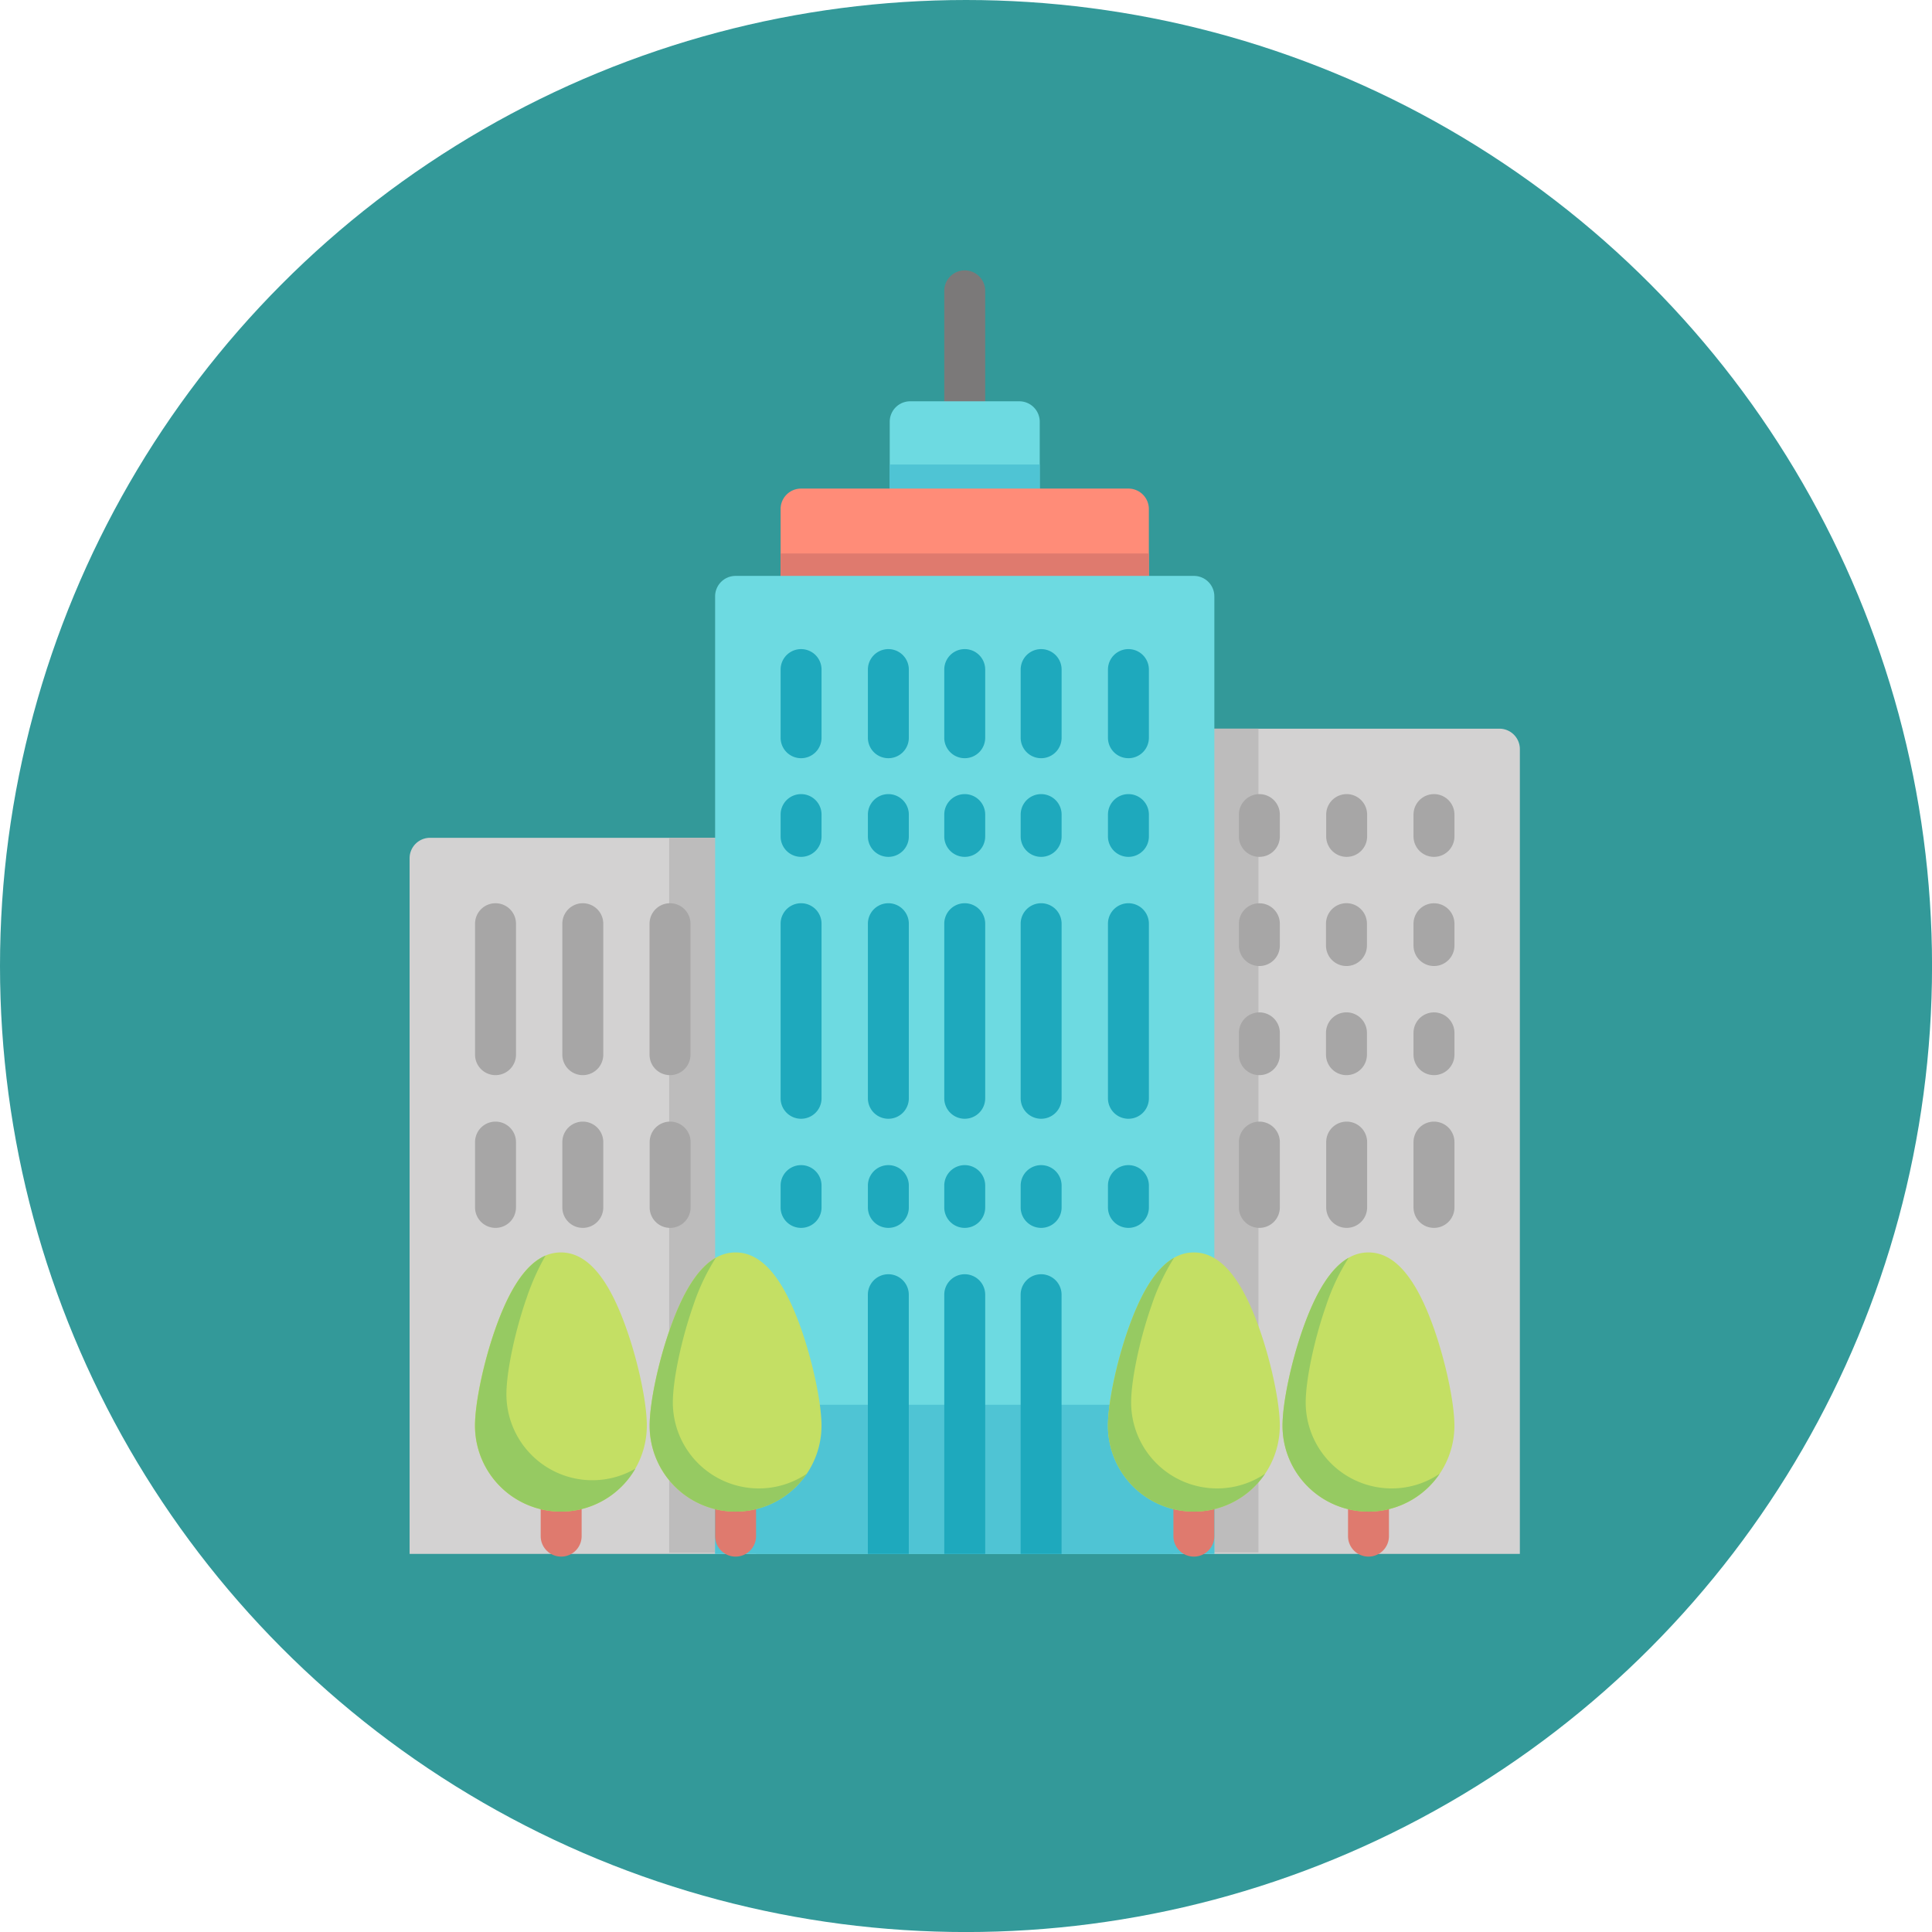 <svg xmlns="http://www.w3.org/2000/svg" viewBox="0 0 502.67 502.67"><defs><style>.cls-1{fill:#399;}.cls-2{fill:#d3d2d2;}.cls-3{fill:#bdbcbc;}.cls-4{fill:#a7a6a6;}.cls-5{fill:#7b7979;}.cls-6{fill:#6ddae1;}.cls-7{fill:#4fc4d4;}.cls-8{fill:#ff8c78;}.cls-9{fill:#df7a6e;}.cls-10{fill:#1ea9bd;}.cls-11{fill:#c4df64;}.cls-12{fill:#96ca62;}</style></defs><title>commercial</title><g id="Layer_2" data-name="Layer 2"><g id="Layer_1-2" data-name="Layer 1"><circle class="cls-1" cx="251.34" cy="251.34" r="251.34"/><path class="cls-2" d="M196.71,223.3a5.32,5.32,0,0,0-5.32-5.32h-79.5a5.32,5.32,0,0,0-5.32,5.32v181h90.14Z"/><path class="cls-3" d="M196.71,223.3a5.32,5.32,0,0,0-5.32-5.32H174.11v186h22.59Z"/><path class="cls-4" d="M128.92,279.73a5.32,5.32,0,0,1-5.32-5.32V240.33a5.32,5.32,0,1,1,10.65,0V274.4A5.32,5.32,0,0,1,128.92,279.73Z"/><path class="cls-4" d="M151.63,279.73a5.32,5.32,0,0,1-5.32-5.32V240.33a5.32,5.32,0,1,1,10.65,0V274.4A5.32,5.32,0,0,1,151.63,279.73Z"/><path class="cls-4" d="M174.35,279.73A5.32,5.32,0,0,1,169,274.4V240.33a5.32,5.32,0,1,1,10.65,0V274.4A5.32,5.32,0,0,1,174.35,279.73Z"/><path class="cls-4" d="M128.92,319.47a5.32,5.32,0,0,1-5.32-5.32v-17a5.32,5.32,0,0,1,10.65,0v17A5.32,5.32,0,0,1,128.92,319.47Z"/><path class="cls-4" d="M151.63,319.47a5.32,5.32,0,0,1-5.32-5.32v-17a5.32,5.32,0,0,1,10.65,0v17A5.32,5.32,0,0,1,151.63,319.47Z"/><path class="cls-4" d="M174.35,319.47a5.32,5.32,0,0,1-5.32-5.32v-17a5.32,5.32,0,0,1,10.65,0v17A5.32,5.32,0,0,1,174.35,319.47Z"/><path class="cls-2" d="M395.44,194.91a5.32,5.32,0,0,0-5.32-5.32h-79.5a5.32,5.32,0,0,0-5.32,5.32V404.29h90.14Z"/><path class="cls-3" d="M327.42,189.58h-16.8a5.32,5.32,0,0,0-5.32,5.32v209h22.12Z"/><path class="cls-4" d="M327.66,319.47a5.32,5.32,0,0,1-5.32-5.32v-17a5.32,5.32,0,0,1,10.65,0v17A5.32,5.32,0,0,1,327.66,319.47Z"/><path class="cls-4" d="M350.37,319.47a5.32,5.32,0,0,1-5.32-5.32v-17a5.32,5.32,0,0,1,10.65,0v17A5.32,5.32,0,0,1,350.37,319.47Z"/><path class="cls-4" d="M373.09,319.47a5.32,5.32,0,0,1-5.32-5.32v-17a5.32,5.32,0,0,1,10.65,0v17A5.32,5.32,0,0,1,373.09,319.47Z"/><path class="cls-4" d="M327.66,222.94a5.32,5.32,0,0,1-5.32-5.32v-5.68a5.32,5.32,0,1,1,10.65,0v5.68A5.32,5.32,0,0,1,327.66,222.94Z"/><path class="cls-4" d="M350.37,222.94a5.32,5.32,0,0,1-5.32-5.32v-5.68a5.32,5.32,0,1,1,10.65,0v5.68A5.32,5.32,0,0,1,350.37,222.94Z"/><path class="cls-4" d="M373.09,222.94a5.32,5.32,0,0,1-5.32-5.32v-5.68a5.32,5.32,0,1,1,10.65,0v5.68A5.32,5.32,0,0,1,373.09,222.94Z"/><path class="cls-4" d="M327.66,251.34a5.32,5.32,0,0,1-5.32-5.32v-5.68a5.32,5.32,0,1,1,10.65,0V246A5.32,5.32,0,0,1,327.66,251.34Z"/><path class="cls-4" d="M350.37,251.34A5.32,5.32,0,0,1,345,246v-5.68a5.32,5.32,0,1,1,10.65,0V246A5.32,5.32,0,0,1,350.37,251.34Z"/><path class="cls-4" d="M373.09,251.34a5.32,5.32,0,0,1-5.32-5.32v-5.68a5.32,5.32,0,1,1,10.65,0V246A5.32,5.32,0,0,1,373.09,251.34Z"/><path class="cls-4" d="M327.66,279.73a5.32,5.32,0,0,1-5.32-5.32v-5.68a5.32,5.32,0,0,1,10.65,0v5.68A5.32,5.32,0,0,1,327.66,279.73Z"/><path class="cls-4" d="M350.37,279.73A5.32,5.32,0,0,1,345,274.4v-5.68a5.32,5.32,0,0,1,10.65,0v5.68A5.32,5.32,0,0,1,350.37,279.73Z"/><path class="cls-4" d="M373.09,279.73a5.32,5.32,0,0,1-5.32-5.32v-5.68a5.32,5.32,0,0,1,10.65,0v5.68A5.32,5.32,0,0,1,373.09,279.73Z"/><path class="cls-5" d="M251,115.06a5.32,5.32,0,0,1-5.32-5.32V75.67a5.32,5.32,0,1,1,10.65,0v34.07A5.32,5.32,0,0,1,251,115.06Z"/><path class="cls-6" d="M265.2,104.41H236.81a5.32,5.32,0,0,0-5.32,5.32v28.39a5.32,5.32,0,0,0,5.32,5.32H265.2a5.32,5.32,0,0,0,5.32-5.32V109.74A5.32,5.32,0,0,0,265.2,104.41Z"/><path class="cls-7" d="M231.48,120.85v17.27a5.32,5.32,0,0,0,5.32,5.32H265.2a5.32,5.32,0,0,0,5.32-5.32V120.85Z"/><path class="cls-8" d="M293.59,127.12H208.42a5.32,5.32,0,0,0-5.32,5.32v34.07a5.32,5.32,0,0,0,5.32,5.32h85.17a5.32,5.32,0,0,0,5.32-5.32V132.45A5.32,5.32,0,0,0,293.59,127.12Z"/><path class="cls-9" d="M203.09,144v22.48a5.32,5.32,0,0,0,5.32,5.32h85.17a5.32,5.32,0,0,0,5.32-5.32V144Z"/><path class="cls-6" d="M315.95,155.16a5.32,5.32,0,0,0-5.32-5.32H191.38a5.32,5.32,0,0,0-5.32,5.32V404.29H315.95V155.16Z"/><rect class="cls-7" x="186.06" y="365.49" width="129.89" height="38.8"/><path class="cls-10" d="M251,319.47a5.32,5.32,0,0,1-5.32-5.32v-5.68a5.32,5.32,0,0,1,10.65,0v5.68A5.32,5.32,0,0,1,251,319.47Z"/><path class="cls-10" d="M231.13,319.47a5.32,5.32,0,0,1-5.32-5.32v-5.68a5.32,5.32,0,0,1,10.65,0v5.68A5.32,5.32,0,0,1,231.13,319.47Z"/><path class="cls-10" d="M270.88,319.47a5.32,5.32,0,0,1-5.32-5.32v-5.68a5.32,5.32,0,0,1,10.65,0v5.68A5.32,5.32,0,0,1,270.88,319.47Z"/><path class="cls-10" d="M208.42,319.47a5.32,5.32,0,0,1-5.32-5.32v-5.68a5.32,5.32,0,0,1,10.65,0v5.68A5.32,5.32,0,0,1,208.42,319.47Z"/><path class="cls-10" d="M293.59,319.47a5.32,5.32,0,0,1-5.32-5.32v-5.68a5.32,5.32,0,0,1,10.65,0v5.68A5.32,5.32,0,0,1,293.59,319.47Z"/><path class="cls-10" d="M251,197.27a5.32,5.32,0,0,1-5.32-5.32V174.21a5.32,5.32,0,0,1,10.65,0v17.74A5.32,5.32,0,0,1,251,197.27Z"/><path class="cls-10" d="M231.13,197.27a5.32,5.32,0,0,1-5.32-5.32V174.21a5.32,5.32,0,0,1,10.65,0v17.74A5.32,5.32,0,0,1,231.13,197.27Z"/><path class="cls-10" d="M270.88,197.27a5.32,5.32,0,0,1-5.32-5.32V174.21a5.32,5.32,0,0,1,10.65,0v17.74A5.32,5.32,0,0,1,270.88,197.27Z"/><path class="cls-10" d="M208.42,197.27a5.32,5.32,0,0,1-5.32-5.32V174.21a5.32,5.32,0,0,1,10.65,0v17.74A5.32,5.32,0,0,1,208.42,197.27Z"/><path class="cls-10" d="M293.59,197.27a5.32,5.32,0,0,1-5.32-5.32V174.21a5.32,5.32,0,0,1,10.65,0v17.74A5.32,5.32,0,0,1,293.59,197.27Z"/><path class="cls-10" d="M251,222.94a5.32,5.32,0,0,1-5.32-5.32v-5.68a5.32,5.32,0,1,1,10.65,0v5.68A5.32,5.32,0,0,1,251,222.94Z"/><path class="cls-10" d="M231.13,222.94a5.32,5.32,0,0,1-5.32-5.32v-5.68a5.32,5.32,0,1,1,10.65,0v5.68A5.32,5.32,0,0,1,231.13,222.94Z"/><path class="cls-10" d="M270.88,222.94a5.32,5.32,0,0,1-5.32-5.32v-5.68a5.32,5.32,0,1,1,10.65,0v5.68A5.32,5.32,0,0,1,270.88,222.94Z"/><path class="cls-10" d="M208.42,222.94a5.32,5.32,0,0,1-5.32-5.32v-5.68a5.32,5.32,0,1,1,10.65,0v5.68A5.32,5.32,0,0,1,208.42,222.94Z"/><path class="cls-10" d="M293.59,222.94a5.32,5.32,0,0,1-5.32-5.32v-5.68a5.32,5.32,0,1,1,10.65,0v5.68A5.32,5.32,0,0,1,293.59,222.94Z"/><path class="cls-10" d="M251,291.08a5.32,5.32,0,0,1-5.32-5.32V240.33a5.32,5.32,0,1,1,10.65,0v45.42A5.32,5.32,0,0,1,251,291.08Z"/><path class="cls-10" d="M231.13,291.08a5.32,5.32,0,0,1-5.32-5.32V240.33a5.32,5.32,0,1,1,10.65,0v45.42A5.32,5.32,0,0,1,231.13,291.08Z"/><path class="cls-10" d="M270.88,291.08a5.32,5.32,0,0,1-5.32-5.32V240.33a5.32,5.32,0,1,1,10.65,0v45.42A5.32,5.32,0,0,1,270.88,291.08Z"/><path class="cls-10" d="M208.42,291.08a5.32,5.32,0,0,1-5.32-5.32V240.33a5.32,5.32,0,1,1,10.65,0v45.42A5.32,5.32,0,0,1,208.42,291.08Z"/><path class="cls-10" d="M293.59,291.08a5.32,5.32,0,0,1-5.32-5.32V240.33a5.32,5.32,0,1,1,10.65,0v45.42A5.32,5.32,0,0,1,293.59,291.08Z"/><path class="cls-10" d="M256.33,336.86a5.32,5.32,0,0,0-10.65,0v67.43h10.65V336.86Z"/><path class="cls-10" d="M236.45,336.86a5.32,5.32,0,0,0-10.65,0v67.43h10.65V336.86Z"/><path class="cls-10" d="M276.2,336.86a5.32,5.32,0,0,0-10.65,0v67.43H276.2V336.86Z"/><path class="cls-9" d="M146,405a5.32,5.32,0,0,1-5.32-5.32V377a5.32,5.32,0,0,1,10.65,0v22.71A5.32,5.32,0,0,1,146,405Z"/><path class="cls-11" d="M163,345.76c-4.71-13.39-10.29-19.9-17.07-19.9s-12.35,6.51-17.07,19.9c-3.07,8.71-5.29,19.3-5.29,25.17a22.36,22.36,0,0,0,44.72,0C168.31,365.06,166.09,354.48,163,345.76Z"/><path class="cls-12" d="M154.12,385.13a22.38,22.38,0,0,1-22.36-22.36c0-5.87,2.23-16.46,5.29-25.17a61.43,61.43,0,0,1,4.9-10.92c-5,2.13-9.31,8.42-13.06,19.08-3.07,8.71-5.29,19.3-5.29,25.17a22.35,22.35,0,0,0,41.71,11.18A22.21,22.21,0,0,1,154.12,385.13Z"/><path class="cls-9" d="M191.38,405a5.32,5.32,0,0,1-5.32-5.32V377a5.32,5.32,0,0,1,10.65,0v22.71A5.32,5.32,0,0,1,191.38,405Z"/><path class="cls-11" d="M208.45,345.76c-4.71-13.39-10.29-19.9-17.07-19.9s-12.35,6.51-17.07,19.9c-3.07,8.71-5.29,19.3-5.29,25.17a22.36,22.36,0,0,0,44.72,0C213.74,365.06,211.51,354.48,208.45,345.76Z"/><path class="cls-12" d="M197.42,387.26a22.38,22.38,0,0,1-22.36-22.36c0-5.87,2.23-16.46,5.29-25.17a56.16,56.16,0,0,1,5.89-12.48c-4.53,2.56-8.46,8.68-11.92,18.51-3.07,8.71-5.29,19.3-5.29,25.17a22.35,22.35,0,0,0,40.89,12.5A22.23,22.23,0,0,1,197.42,387.26Z"/><path class="cls-9" d="M310.62,405a5.32,5.32,0,0,1-5.32-5.32V377a5.32,5.32,0,0,1,10.65,0v22.71A5.32,5.32,0,0,1,310.62,405Z"/><path class="cls-11" d="M327.69,345.76c-4.71-13.39-10.29-19.9-17.07-19.9s-12.35,6.51-17.07,19.9c-3.07,8.71-5.29,19.3-5.29,25.17a22.36,22.36,0,0,0,44.72,0C333,365.06,330.76,354.48,327.69,345.76Z"/><path class="cls-12" d="M316.66,387.26A22.38,22.38,0,0,1,294.3,364.9c0-5.87,2.23-16.46,5.29-25.17a56.16,56.16,0,0,1,5.89-12.48c-4.53,2.56-8.46,8.68-11.92,18.51-3.07,8.71-5.29,19.3-5.29,25.17a22.35,22.35,0,0,0,40.89,12.5A22.23,22.23,0,0,1,316.66,387.26Z"/><path class="cls-9" d="M356.05,405a5.32,5.32,0,0,1-5.32-5.32V377a5.32,5.32,0,0,1,10.65,0v22.71A5.32,5.32,0,0,1,356.05,405Z"/><path class="cls-11" d="M373.12,345.76c-4.71-13.39-10.29-19.9-17.07-19.9s-12.35,6.51-17.07,19.9c-3.07,8.71-5.29,19.3-5.29,25.17a22.36,22.36,0,1,0,44.72,0C378.41,365.06,376.18,354.48,373.12,345.76Z"/><path class="cls-12" d="M362.08,387.26a22.38,22.38,0,0,1-22.36-22.36c0-5.87,2.23-16.46,5.29-25.17a56.16,56.16,0,0,1,5.89-12.48c-4.53,2.56-8.46,8.68-11.92,18.51-3.07,8.71-5.29,19.3-5.29,25.17a22.35,22.35,0,0,0,40.89,12.5A22.23,22.23,0,0,1,362.08,387.26Z"/></g></g></svg>